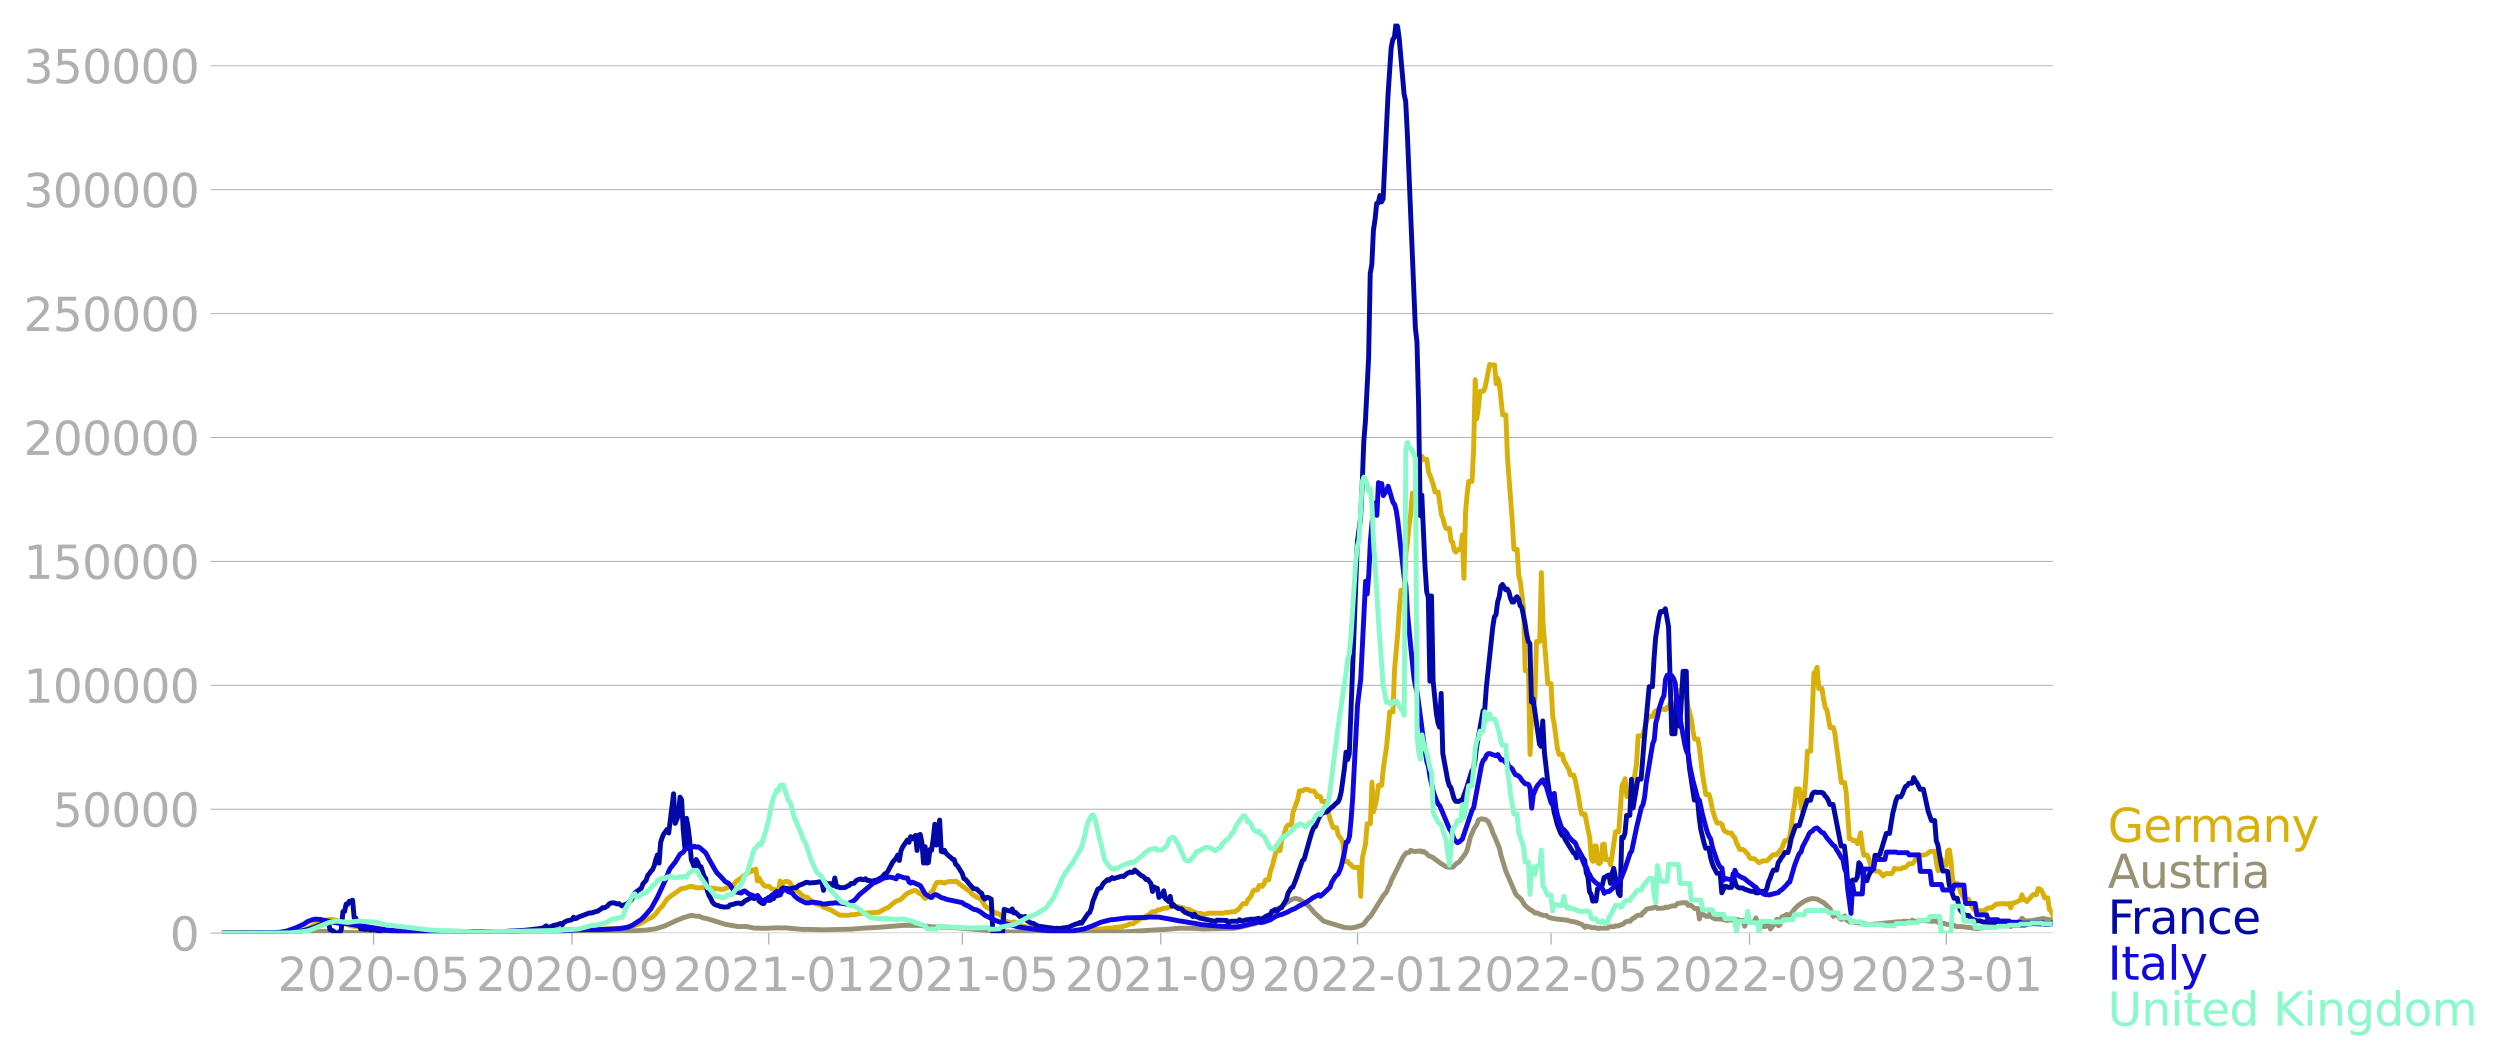 <svg xmlns="http://www.w3.org/2000/svg" xmlns:xlink="http://www.w3.org/1999/xlink" width="1015.94" height="430.293" viewBox="0 0 761.955 322.72"><defs><style>*{stroke-linejoin:round;stroke-linecap:butt}</style></defs><g id="figure_1"><path id="patch_1" d="M0 322.72h761.955V0H0v322.72z" style="fill:none"/><g id="axes_1"><path id="patch_2" d="M67.645 284.4h558V7.2h-558v277.2z" style="fill:none"/><g id="matplotlib.axis_1"><g id="xtick_1"><g id="line2d_1"><defs><path id="mf06736ece9" d="M0 0v3.5" style="stroke:#b0b0b0;stroke-width:.4"/></defs><use xlink:href="#mf06736ece9" x="113.858" y="284.4" style="fill:#b0b0b0;stroke:#b0b0b0;stroke-width:.4"/></g><g id="text_1" style="fill:#b0b0b0" transform="matrix(.14 0 0 -.14 84.61 302.038)"><defs><path id="DejaVuSans-32" d="M1228 531h2203V0H469v531q359 372 979 998 621 627 780 809 303 340 423 576 121 236 121 464 0 372-261 606-261 235-680 235-297 0-627-103-329-103-704-313v638q381 153 712 231 332 78 607 78 725 0 1156-363 431-362 431-968 0-288-108-546-107-257-392-607-78-91-497-524-418-433-1181-1211z" transform="scale(.016)"/><path id="DejaVuSans-30" d="M2034 4250q-487 0-733-480-245-479-245-1442 0-959 245-1439 246-480 733-480 491 0 736 480 246 480 246 1439 0 963-246 1442-245 480-736 480zm0 500q785 0 1199-621 414-620 414-1801 0-1178-414-1799Q2819-91 2034-91q-784 0-1198 620-414 621-414 1799 0 1181 414 1801 414 621 1198 621z" transform="scale(.016)"/><path id="DejaVuSans-2d" d="M313 2009h1684v-512H313v512z" transform="scale(.016)"/><path id="DejaVuSans-35" d="M691 4666h2478v-532H1269V2991q137 47 274 70 138 23 276 23 781 0 1237-428 457-428 457-1159 0-753-469-1171Q2575-91 1722-91q-294 0-599 50Q819 9 494 109v635q281-153 581-228t634-75q541 0 856 284 316 284 316 772 0 487-316 771-315 285-856 285-253 0-505-56-251-56-513-175v2344z" transform="scale(.016)"/></defs><use xlink:href="#DejaVuSans-32"/><use xlink:href="#DejaVuSans-30" x="63.623"/><use xlink:href="#DejaVuSans-32" x="127.246"/><use xlink:href="#DejaVuSans-30" x="190.869"/><use xlink:href="#DejaVuSans-2d" x="254.492"/><use xlink:href="#DejaVuSans-30" x="290.576"/><use xlink:href="#DejaVuSans-35" x="354.199"/></g></g><g id="xtick_2"><use xlink:href="#mf06736ece9" id="line2d_2" x="174.329" y="284.4" style="fill:#b0b0b0;stroke:#b0b0b0;stroke-width:.4"/><g id="text_2" style="fill:#b0b0b0" transform="matrix(.14 0 0 -.14 145.08 302.038)"><defs><path id="DejaVuSans-39" d="M703 97v575q238-113 481-172 244-59 479-59 625 0 954 420 330 420 377 1277-181-269-460-413-278-144-615-144-700 0-1108 423-408 424-408 1159 0 718 425 1152 425 435 1131 435 810 0 1236-621 427-620 427-1801 0-1103-524-1761Q2575-91 1691-91q-238 0-482 47Q966 3 703 97zm1256 1978q425 0 673 290 249 291 249 798 0 503-249 795-248 292-673 292t-673-292q-248-292-248-795 0-507 248-798 248-290 673-290z" transform="scale(.016)"/></defs><use xlink:href="#DejaVuSans-32"/><use xlink:href="#DejaVuSans-30" x="63.623"/><use xlink:href="#DejaVuSans-32" x="127.246"/><use xlink:href="#DejaVuSans-30" x="190.869"/><use xlink:href="#DejaVuSans-2d" x="254.492"/><use xlink:href="#DejaVuSans-30" x="290.576"/><use xlink:href="#DejaVuSans-39" x="354.199"/></g></g><g id="xtick_3"><use xlink:href="#mf06736ece9" id="line2d_3" x="234.308" y="284.4" style="fill:#b0b0b0;stroke:#b0b0b0;stroke-width:.4"/><g id="text_3" style="fill:#b0b0b0" transform="matrix(.14 0 0 -.14 205.06 302.038)"><defs><path id="DejaVuSans-31" d="M794 531h1031v3560L703 3866v575l1116 225h631V531h1031V0H794v531z" transform="scale(.016)"/></defs><use xlink:href="#DejaVuSans-32"/><use xlink:href="#DejaVuSans-30" x="63.623"/><use xlink:href="#DejaVuSans-32" x="127.246"/><use xlink:href="#DejaVuSans-31" x="190.869"/><use xlink:href="#DejaVuSans-2d" x="254.492"/><use xlink:href="#DejaVuSans-30" x="290.576"/><use xlink:href="#DejaVuSans-31" x="354.199"/></g></g><g id="xtick_4"><use xlink:href="#mf06736ece9" id="line2d_4" x="293.303" y="284.4" style="fill:#b0b0b0;stroke:#b0b0b0;stroke-width:.4"/><g id="text_4" style="fill:#b0b0b0" transform="matrix(.14 0 0 -.14 264.055 302.038)"><use xlink:href="#DejaVuSans-32"/><use xlink:href="#DejaVuSans-30" x="63.623"/><use xlink:href="#DejaVuSans-32" x="127.246"/><use xlink:href="#DejaVuSans-31" x="190.869"/><use xlink:href="#DejaVuSans-2d" x="254.492"/><use xlink:href="#DejaVuSans-30" x="290.576"/><use xlink:href="#DejaVuSans-35" x="354.199"/></g></g><g id="xtick_5"><use xlink:href="#mf06736ece9" id="line2d_5" x="353.774" y="284.4" style="fill:#b0b0b0;stroke:#b0b0b0;stroke-width:.4"/><g id="text_5" style="fill:#b0b0b0" transform="matrix(.14 0 0 -.14 324.526 302.038)"><use xlink:href="#DejaVuSans-32"/><use xlink:href="#DejaVuSans-30" x="63.623"/><use xlink:href="#DejaVuSans-32" x="127.246"/><use xlink:href="#DejaVuSans-31" x="190.869"/><use xlink:href="#DejaVuSans-2d" x="254.492"/><use xlink:href="#DejaVuSans-30" x="290.576"/><use xlink:href="#DejaVuSans-39" x="354.199"/></g></g><g id="xtick_6"><use xlink:href="#mf06736ece9" id="line2d_6" x="413.752" y="284.4" style="fill:#b0b0b0;stroke:#b0b0b0;stroke-width:.4"/><g id="text_6" style="fill:#b0b0b0" transform="matrix(.14 0 0 -.14 384.505 302.038)"><use xlink:href="#DejaVuSans-32"/><use xlink:href="#DejaVuSans-30" x="63.623"/><use xlink:href="#DejaVuSans-32" x="127.246"/><use xlink:href="#DejaVuSans-32" x="190.869"/><use xlink:href="#DejaVuSans-2d" x="254.492"/><use xlink:href="#DejaVuSans-30" x="290.576"/><use xlink:href="#DejaVuSans-31" x="354.199"/></g></g><g id="xtick_7"><use xlink:href="#mf06736ece9" id="line2d_7" x="472.748" y="284.4" style="fill:#b0b0b0;stroke:#b0b0b0;stroke-width:.4"/><g id="text_7" style="fill:#b0b0b0" transform="matrix(.14 0 0 -.14 443.5 302.038)"><use xlink:href="#DejaVuSans-32"/><use xlink:href="#DejaVuSans-30" x="63.623"/><use xlink:href="#DejaVuSans-32" x="127.246"/><use xlink:href="#DejaVuSans-32" x="190.869"/><use xlink:href="#DejaVuSans-2d" x="254.492"/><use xlink:href="#DejaVuSans-30" x="290.576"/><use xlink:href="#DejaVuSans-35" x="354.199"/></g></g><g id="xtick_8"><use xlink:href="#mf06736ece9" id="line2d_8" x="533.219" y="284.4" style="fill:#b0b0b0;stroke:#b0b0b0;stroke-width:.4"/><g id="text_8" style="fill:#b0b0b0" transform="matrix(.14 0 0 -.14 503.97 302.038)"><use xlink:href="#DejaVuSans-32"/><use xlink:href="#DejaVuSans-30" x="63.623"/><use xlink:href="#DejaVuSans-32" x="127.246"/><use xlink:href="#DejaVuSans-32" x="190.869"/><use xlink:href="#DejaVuSans-2d" x="254.492"/><use xlink:href="#DejaVuSans-30" x="290.576"/><use xlink:href="#DejaVuSans-39" x="354.199"/></g></g><g id="xtick_9"><use xlink:href="#mf06736ece9" id="line2d_9" x="593.197" y="284.4" style="fill:#b0b0b0;stroke:#b0b0b0;stroke-width:.4"/><g id="text_9" style="fill:#b0b0b0" transform="matrix(.14 0 0 -.14 563.95 302.038)"><defs><path id="DejaVuSans-33" d="M2597 2516q453-97 707-404 255-306 255-756 0-690-475-1069Q2609-91 1734-91q-293 0-604 58T488 141v609q262-153 574-231 313-78 654-78 593 0 904 234t311 681q0 413-289 645-289 233-804 233h-544v519h569q465 0 712 186t247 536q0 359-255 551-254 193-729 193-260 0-557-57-297-56-653-174v562q360 100 674 150t592 50q719 0 1137-327 419-326 419-882 0-388-222-655t-631-370z" transform="scale(.016)"/></defs><use xlink:href="#DejaVuSans-32"/><use xlink:href="#DejaVuSans-30" x="63.623"/><use xlink:href="#DejaVuSans-32" x="127.246"/><use xlink:href="#DejaVuSans-33" x="190.869"/><use xlink:href="#DejaVuSans-2d" x="254.492"/><use xlink:href="#DejaVuSans-30" x="290.576"/><use xlink:href="#DejaVuSans-31" x="354.199"/></g></g></g><g id="matplotlib.axis_2"><g id="ytick_1"><path id="line2d_10" d="M67.645 284.4h558" clip-path="url(#p5ae6973330)" style="fill:none;stroke:#b0b0b0;stroke-width:.3;stroke-linecap:square"/><g id="line2d_11"><defs><path id="m85121dd611" d="M0 0h-3.5" style="stroke:#b0b0b0;stroke-width:.3"/></defs><use xlink:href="#m85121dd611" x="67.645" y="284.4" style="fill:#b0b0b0;stroke:#b0b0b0;stroke-width:.3"/></g><use xlink:href="#DejaVuSans-30" id="text_10" style="fill:#b0b0b0" transform="matrix(.14 0 0 -.14 51.737 289.719)"/></g><g id="ytick_2"><path id="line2d_12" d="M67.645 246.636h558" clip-path="url(#p5ae6973330)" style="fill:none;stroke:#b0b0b0;stroke-width:.3;stroke-linecap:square"/><use xlink:href="#m85121dd611" id="line2d_13" x="67.645" y="246.636" style="fill:#b0b0b0;stroke:#b0b0b0;stroke-width:.3"/><g id="text_11" style="fill:#b0b0b0" transform="matrix(.14 0 0 -.14 16.108 251.955)"><use xlink:href="#DejaVuSans-35"/><use xlink:href="#DejaVuSans-30" x="63.623"/><use xlink:href="#DejaVuSans-30" x="127.246"/><use xlink:href="#DejaVuSans-30" x="190.869"/><use xlink:href="#DejaVuSans-30" x="254.492"/></g></g><g id="ytick_3"><path id="line2d_14" d="M67.645 208.872h558" clip-path="url(#p5ae6973330)" style="fill:none;stroke:#b0b0b0;stroke-width:.3;stroke-linecap:square"/><use xlink:href="#m85121dd611" id="line2d_15" x="67.645" y="208.872" style="fill:#b0b0b0;stroke:#b0b0b0;stroke-width:.3"/><g id="text_12" style="fill:#b0b0b0" transform="matrix(.14 0 0 -.14 7.2 214.191)"><use xlink:href="#DejaVuSans-31"/><use xlink:href="#DejaVuSans-30" x="63.623"/><use xlink:href="#DejaVuSans-30" x="127.246"/><use xlink:href="#DejaVuSans-30" x="190.869"/><use xlink:href="#DejaVuSans-30" x="254.492"/><use xlink:href="#DejaVuSans-30" x="318.115"/></g></g><g id="ytick_4"><path id="line2d_16" d="M67.645 171.108h558" clip-path="url(#p5ae6973330)" style="fill:none;stroke:#b0b0b0;stroke-width:.3;stroke-linecap:square"/><use xlink:href="#m85121dd611" id="line2d_17" x="67.645" y="171.108" style="fill:#b0b0b0;stroke:#b0b0b0;stroke-width:.3"/><g id="text_13" style="fill:#b0b0b0" transform="matrix(.14 0 0 -.14 7.2 176.427)"><use xlink:href="#DejaVuSans-31"/><use xlink:href="#DejaVuSans-35" x="63.623"/><use xlink:href="#DejaVuSans-30" x="127.246"/><use xlink:href="#DejaVuSans-30" x="190.869"/><use xlink:href="#DejaVuSans-30" x="254.492"/><use xlink:href="#DejaVuSans-30" x="318.115"/></g></g><g id="ytick_5"><path id="line2d_18" d="M67.645 133.344h558" clip-path="url(#p5ae6973330)" style="fill:none;stroke:#b0b0b0;stroke-width:.3;stroke-linecap:square"/><use xlink:href="#m85121dd611" id="line2d_19" x="67.645" y="133.344" style="fill:#b0b0b0;stroke:#b0b0b0;stroke-width:.3"/><g id="text_14" style="fill:#b0b0b0" transform="matrix(.14 0 0 -.14 7.2 138.663)"><use xlink:href="#DejaVuSans-32"/><use xlink:href="#DejaVuSans-30" x="63.623"/><use xlink:href="#DejaVuSans-30" x="127.246"/><use xlink:href="#DejaVuSans-30" x="190.869"/><use xlink:href="#DejaVuSans-30" x="254.492"/><use xlink:href="#DejaVuSans-30" x="318.115"/></g></g><g id="ytick_6"><path id="line2d_20" d="M67.645 95.58h558" clip-path="url(#p5ae6973330)" style="fill:none;stroke:#b0b0b0;stroke-width:.3;stroke-linecap:square"/><use xlink:href="#m85121dd611" id="line2d_21" x="67.645" y="95.581" style="fill:#b0b0b0;stroke:#b0b0b0;stroke-width:.3"/><g id="text_15" style="fill:#b0b0b0" transform="matrix(.14 0 0 -.14 7.2 100.9)"><use xlink:href="#DejaVuSans-32"/><use xlink:href="#DejaVuSans-35" x="63.623"/><use xlink:href="#DejaVuSans-30" x="127.246"/><use xlink:href="#DejaVuSans-30" x="190.869"/><use xlink:href="#DejaVuSans-30" x="254.492"/><use xlink:href="#DejaVuSans-30" x="318.115"/></g></g><g id="ytick_7"><path id="line2d_22" d="M67.645 57.817h558" clip-path="url(#p5ae6973330)" style="fill:none;stroke:#b0b0b0;stroke-width:.3;stroke-linecap:square"/><use xlink:href="#m85121dd611" id="line2d_23" x="67.645" y="57.817" style="fill:#b0b0b0;stroke:#b0b0b0;stroke-width:.3"/><g id="text_16" style="fill:#b0b0b0" transform="matrix(.14 0 0 -.14 7.2 63.136)"><use xlink:href="#DejaVuSans-33"/><use xlink:href="#DejaVuSans-30" x="63.623"/><use xlink:href="#DejaVuSans-30" x="127.246"/><use xlink:href="#DejaVuSans-30" x="190.869"/><use xlink:href="#DejaVuSans-30" x="254.492"/><use xlink:href="#DejaVuSans-30" x="318.115"/></g></g><g id="ytick_8"><path id="line2d_24" d="M67.645 20.053h558" clip-path="url(#p5ae6973330)" style="fill:none;stroke:#b0b0b0;stroke-width:.3;stroke-linecap:square"/><use xlink:href="#m85121dd611" id="line2d_25" x="67.645" y="20.053" style="fill:#b0b0b0;stroke:#b0b0b0;stroke-width:.3"/><g id="text_17" style="fill:#b0b0b0" transform="matrix(.14 0 0 -.14 7.2 25.372)"><use xlink:href="#DejaVuSans-33"/><use xlink:href="#DejaVuSans-35" x="63.623"/><use xlink:href="#DejaVuSans-30" x="127.246"/><use xlink:href="#DejaVuSans-30" x="190.869"/><use xlink:href="#DejaVuSans-30" x="254.492"/><use xlink:href="#DejaVuSans-30" x="318.115"/></g></g></g><path id="line2d_26" d="m67.645 284.4 20.157-.107 1.966-.154 1.475-.265 1.475-.405.983-.457.492-.098 3.441-2.176 3.442-.564 2.95.786.491.336 1.475.476.983.437 3.442.405.983.245 5.408.789.983.013 5.9.252 1.475.063 13.274.088 2.458-.13 3.441.126 10.816-.02 4.425-.139 9.34-.433 1.476-.1 7.866.102 1.475-.093 1.966-.076 6.391-.332 1.967-.104 2.95-.652.983-.362.983-.277 1.475-.831.983-.563.984-.497.491-.265.983-.924.984-1.345.983-.96 1.475-2.19.983-.793 1.967-1.384.491-.304.492-.469.983-.335.492.002.983-.34.492-.219.491.101.492-.1.492.274.983.198 1.475-.146.491.13 1.967.01 1.966.317.492-.005.492.147.983-.045.492-.175.491-.341.983-.174.492-.383.492-.176.983-1.246.492-.262.491-.435.492-.04.491-.747 1.967-1.357.492-.03.491-.55.492.322.492-.568.491 3.644.492-.937.491.972.984 1.328.491.246.984-.038.983.843 1.475.36.491.665.492-3.436.492 1.178.491-.715.492-.286.491-.098.984.31.491 1.022.492.65.492.33.491.578.492.154.983.906.492.486.983.42.492.044.491.535 1.475 1.02.492.442 1.475.268.983.738.983.318.492.278.491.116 2.95 1.729 2.95.012.492-.168 1.475-.046.983-.275 1.475-.126 1.475-.12.983-.041 1.966-.1 2.459-1.306.491-.132 1.475-1.304.983-.68.984-.336.491-.256.983-.997.984-.85 1.475-.59.491-.178.492-.034.492.253.491.537.492.149.491.287.492.796.492.42.491-.386 1.475-1.767.492-.423.491-1.297.492-.973 1.475-.151.983.324.492-.344.491-.01.492-.185 1.475.038.492-.147.491.286.492.516 3.441 2.517.492.63 1.475.984.491.152.492.338.492.489.983 1.612.492.448.983.37 1.475 1.247.983.28.983.543.492.907.492.646.983.329.491.309.984.09.491-.248.492.18.983.793.983.245.492.063.983.336 2.95.537 1.475.554.983-.028 5.9.356.491.058.492-.132 3.442-.126 1.474-.155 4.425-.432.983-.089.984-.1.983-.174h.983l.983-.14 1.967-.237h.492l.491-.235.983-.23.984-.457h.983l.492-.537.491-.155 1.475-1.056h.983l.492-.681.492-.198 1.474-1.102h.984l.491-.482h.492l1.475-.57h.983l.492-.298 1.475-.294.491.138h.984l.491.212.983.163.984.48h.983l.492.443 1.966.775h.983l.492.212.492.054 1.475-.343 4.424.004.492-.195 1.475-.136.491-.118h.984l.491-.443.492-.194 1.475-1.82h.983l.492-1.269.491-.4.492-.668.492-1.29.491-.55h.983l.492-1.364.492-.036.491.303.492-.638.492-1.343h.983l.491-2.694.492-1.19.983-3.832.492-1.243h.983l.492-3.143.492-1.102.983-3.057.491-.467h.984l.491-3.788 1.475-4.092.492-2.53h.983l.492-.387.983-.08.983.52h.983l.492.7.492 1.046.491-.26.492.28.492 1.41h.983l.492 2.839.491.565.492 1.974.491 1.504.492 1.113h.983l.492 2.141.983 1.407.492 1.267.491 5.5h.984l.491.711.492.253.492.606.491.233h1.475l.492 8.81.491-11.668.984-4.364.491-6.078h.984l.491-12.699.492 9.013.983-4.164.492-3.872h.983l.492-5.069.983-6.539.983-10.796h.983l.492-12.907.983-11.245.492-7.51.491-5.394h.984l.491-11.022.492-3.848.492-4.801.491-3.559.492-6.332h.983l.492-6.453.491-.75.492-2.779.492-1.267.491.935h.984l.491 3.76.492 1.117.983 2.86.492 2.172h.983l.983 6.875.492 1.179.492 2.082.491 1.004h.983l.492 3.767.492.41.491 2.442.492.61.492-.74h.983l.491-4.47.492 13.176.492-20.096.491-5.619.492-3.802h.983l.492-9.554.491-21.46.492 11.876.492-3.472.491-4.857h.984l.491-.892 1.475-7.314.492.145h.983l.492 5.783.491-1.648.492 1.646.983 9.436h.983l.492 12.852 1.475 19.812.492 8.337h.983l.491 8.06.492 1.9.983 8.096.492 18.91h.983l.492 25.565.492-12.342.983-4.665.491-17.45h.984l.491-20.968.492 15.147 1.475 18.693h.983l.492 9.85.491 2.512.984 7.441.491 1.784h.983l.492 2.046.492.642.491 1.038.492.778.492 1.734h.983l.492 1.487.983 4.992.491 3.263.492 2.168h.983l1.475 7.294.492 6.335.491.793.492-4.687h.492l.491 5.119.492.275.492-.628.491-5.233.492-.122.492 4.687h.983l.491 1.691 1.475-10.144h.984l.983-14.063.491-.83.492-1.241.492 5.369h.983l.983-3.642.983-6.161.492-8.64h.983l.492-.316.492-2.075.983-3.024.492-.53h.983l.491-1.176.492-.557.492.348.491-.295.492-.5h.983l.492.175.491-.78.492.336.492-1.807.491.867h.984l.491-2.55.492-.643.491-1.445.492 1.675.492.203h.983l.492 3.348.491 1.642.492 2.074.492 3.506.491 2.484h.983l.492 2.713.983 8.295.984 5.91h.983l.491 1.86.492 2.59.983 3.205.492 1.043h.983l.492.406.491 1.613.492.577.492.13.491.336h.984l.491 1.026.492.36.492 1.56.983 2.035h.983l.492.336.491.637.492.393.492 1.057.491.369h.983l1.475 1.239.984-.51 1.474-.088 1.475-1.563.492-.297h.983l.984-1.269.491-.584.983-2.43h.984l.491-1.116.492-3.134.492-4.218.491-2.361.492-4.917h.983l.492 5.067.491 1.665.492-4.07.492-5.787.491-8.388h.984l.983-23.84.491-.347.492-1.372.492 6.465h.983l.492 3.318.491 2.426.492.72.983 5.429h.983l.492 1.82 1.966 14.945h.984l.491 2.904.984 14.221.491.03.492.524h.983l.492.956.491-1.35.492-1.926.492 4.311.491 2.475h.984l.491 1.131.492 1.498.491.994.984 1.238h.983l.492.329.983 1.167.491-.516.492-.262 1.475.07.492-.527.491-1.13.492.213 1.475-.044.491-.34.492-.025.492-.17.983-1.03h.983l.492-.541.491-.751.492-.323.983-1.025h.984l.983-.292.983-.79.983-.078h.492l.492 3.701.491 2.254.492-.855.492-2.757.491 1.892h.983l.492-4.4.492-.218.491 3.431.492 5.677.492 1.158h.983l.491 1.106.492 1.513.983 1.86.492.276h.983l.492 1.437.983 1.515.492.35.491.189h.984l.491.124.984-.334.983-.636h.983l1.475-1.155 2.458-.179.492.17.983-.196.492 1.335.491-1.448h.492l1.966-.876.492-1.658.492 1.448h.491l.492.608.983-1.013.983-1.121h.984l.491-1.832.492.096.492.431.491.924.492 1.37h.983l.492 3.557.491.444.492 1.232h0" clip-path="url(#p5ae6973330)" style="fill:none;stroke:#d8b009;stroke-width:1.5;stroke-linecap:square"/><path id="line2d_27" d="m67.645 284.4 24.09-.094 3.933-.287 3.441-.178 2.458.19 3.442.164 17.699.17 32.939-.051 24.09-.26 1.966-.13 3.933-.06 5.408-.049 5.9-.335 2.95-.405 1.966-.65.492-.122 1.474-.65 1.967-.929 2.458-1.019 2.458-.73 1.475.263.983.009.984.474 1.475.288 5.408 1.704 2.458.433 1.475.26.983-.023 1.475-.028 2.458.511 3.441.078 2.458-.134 1.475-.038.984.068.983-.067 5.408.5 1.966-.004 4.425.109 8.358-.186 3.933-.317 4.916-.27 3.933-.328 2.458-.188.983-.064 4.917.025 1.475.213 2.458.225 1.966-.03.492.118 1.475.014.983.082 1.475.044 14.749 1.258 1.966.068 14.258.28 7.374-.04 11.308-.243 3.441-.088 7.866-.523 3.933-.187 2.458-.229 1.475-.132 4.425.085 2.458.173 9.341-.204 1.967-.313 3.44-.872.984-.13 1.967-.951.983-.425.983-.918.983-.67.984-.615.983-1.041.492-.087 1.966-1.367.492-.485.491-.194.492-.463.492-.153.491-.287.984-.154.491.211.492.061 1.475.998 1.475 1.195 1.474 1.764 2.95 2.72 6.391 1.933 1.967.126 1.475-.237 1.966-.675.492-.367.983-1.333.492-.547.492-.362 1.474-2.356.984-1.565 1.475-2.394.983-1.17.491-1.245.492-.896.492-1.37 1.475-2.926.983-1.987.983-2.032.983-1.35.984-.217.491-.63.492.229.983.148.492-.111.491.019.492-.143.492.384.491-.185.984.733.491.533 1.475.641.492.477.491.297.984.783 1.966 1.205.983.145.984-.025.491-.397.492-.616.983-.579.983-1.3.984-1.308.491-1.106.984-3.88.983-2.372.983-1.497.492-1.37.983-.329.492.155.491-.008.984.684.983 2.137.491 1.47.492.985 1.475 3.591.492 2.234 1.474 4.786.984 2.285 1.966 4.541.492.644.983.814.492.63.491.908.492.64 1.475 1.225.492.185.983.839.491-.06 1.967.775.983-.02.492.474.983.351 1.967.346 1.966.185.983.098.492.221 1.967.36 1.966.694.983.952.492-.429.492.21.491.065.492.195.983.072h.492l.491.23.492-.115.983-.001 1.475-.018.492-.346.491-.099.984.03.491-.274h.984l.491-.312.492-.07.491-.298.492-.46.492-.247h.983l.492-.634.983-.585.491-.439.492-.195h.983l.492-.863.492-.2.491-.755 1.475-.333h.492l.491-.34.492-.035.492.468 1.966-.124.492-.3.491.135 1.475-.477h.984l.491-.608.492-.203.491-.02.492-.144 1.475.01.492.803.491-.17.492.253.983.877h.983l.492 3.171.492-1.69.491.171.984.69h.983l.491-1.847.492 2.3.983.39 1.475-.03 1.967.473.491-.13 1.967-.008.492-.142.491.06.492.233h.983l.492 1.74.491-1.496 1.475.22h.983l.492-1.275.492 1.535.491.019.984 1.079h.983l.491-1.107.492.02.492 1.846 1.475-1.87.491-1.102.492 1.992.492-.372.491-2.314.983-.425.492-.347.492.356.491-.255.492-.496.983-1.265.983-.976 1.967-1.39.492-.169.491-.315 1.475-.338.983.12.492.068 1.475.82.492.249.983.908.983 1.015.983 2.273.492-.856.492.296.983 1.177.491.323.984-1.113.491 1.24.492.233.492.402.983-.074.983.288 1.967.14.491.246 1.967.16 5.9-.563 2.95-.313.49.375.492-.463 1.475-.024.984.206.491-.532.492.43 2.458-.384.983.145 2.458.152.492-.074.492.124.491.282.984.224.983.142.491.196 1.967.223.492.148.491.283.492.086.983-.037 4.916.607 2.95-.359 4.916-1.082 1.475-.078.984.926.983-1.045.983-.21.492-.08.983-1.193.983.84 1.967-.127 3.441-.658.983.198 1.967.364h0" clip-path="url(#p5ae6973330)" style="fill:none;stroke:#989173;stroke-width:1.5;stroke-linecap:square"/><path id="line2d_28" d="m67.645 284.4 19.665-.107 2.458-.224 1.967-.309 1.966-.435.984-.375.983-.299 1.966-.79.492-.107.492-.581.491-.203.492.196.492-.155.491 2.344.983.372.492.673h1.475l.492-1.151.491-5.384.492-.052.492-2.259.491.07.492-.949.491-.035.492-.255.492 5.358.491.075.492 1.595.492.152.491 1.541.492-.1.491.23.492.05.983-.184.492.351.492-.316.491.247.983.125.984.554.491-.603 1.475.08 1.475.077.492.39 6.883.19.491-.332.492.017.983-.207.983.089.492.367.983-.109.492.132 1.475-.127.491-.415.492.43 2.458-.017 2.95-.017 2.458.023.492.081 1.966-.135.984.088 1.474-.087 2.459.02h.983l2.458-.005 2.95-.223 1.475-.06 1.475-.098 1.474-.092 4.425-.505.983-.172.984-.664.491.445.984-.204.983-.45.491-.029 1.475-.489.492.378.492-.693.983-.503.983-.192.492-.163.491-.734.492.443.492-.133.491-.339 3.442-1.293.491.073.984-.34.491-.18.492-.05.491-.4.492-.24.492-.453.491.085.984-.564.491-.612.492-.31.983-.081.983.358.492-.122.983.706.983-.449.492-.144.492-.357.983-.967.983-2.024 1.967-1.445.491-1.333.984-1.086.491-1.494.492-.547.492-.729.491-.48.492-1.192.491-1.858.492-1.416.492 2.506.491-6.336.492-1.52.492-1.094.983-1.343.491 1.097 1.475-11.954.492 9.028.983-2.445.492-5.562.492.821.491 9.136.492 5.393.491-8.904.492 2.726.492 3.972.491 5.902.984 2.454.491-2.48.492.815.491 1.27.492.094.983 3.059.492.538.492 3.85.491 1.304.492.84.492 1.132.491.56.492.364.983.24.492.273.491.024.492.136 1.475-.075.491-.604.984-.166.983-.328.983-.04.492.25.491-.328.492-.488 1.967-1.075.491-.014.492.295.983-.832.492 1.547.983.738.492.04.491-1.244.984.283.491-.04.492-.392.491-.105.492-1.008.492.144.491-.19.492-.055.492-1.803.491-.373.983.145.984.182 1.475-.365.491.002.492-.46.492-.305.983-.365.983-.484.492-.054.491.203 1.967-.124 1.475-.236.491.059.492 2.567.492-2.414.491.373.983-.036.492.466.492.107.491-2.272.492 2.687.492-.07.491.328 1.475-.029.492-.155.491-.37.492-.122.492-.58.983-.091.492-.7.491-.312.983-.305.492.225.492-.008.491-.289.492.509.492.014.983.262.983-.292.492-.033.983-.61.492-.17.983-1.185.492-.1.491-.739 1.475-2.792.983-1.057.492-1.007.492 1.654.491-2.9.492-1.142 1.475-2.213.491.724.492-1.73.492.685.983-1.06.492 4.582.491-4.695.492-.182.491 2.446.492 6.271.492-5.001.491 5.019.492-.134.492-4.02.491.241.492-3.353.491-4.594.492 6.365.983-7.634.492 9.551.492.199.491-.534.492.926.983.945.492.348.491.526.492.081.492 1.484.491.365 1.475 2.359.492 1.573.491.237 1.475 1.76.984 1.085.983.136.983.981.492.243.491 1.306.492.55.492-.53.491-.005.983.54.492 10.342h2.95l.492-7.246 1.966.602.492-.723.491 1.22.492-.176 1.475 1.368.491-.087.492.413.492-.455.491 1.196.984.621.491.238.492.052 1.475.832 5.408.762.491-.128.492.103 2.95-.397.983-.484 1.475-.571.492-.05.491-.364.492.284 1.966-2.967.492-.315.492-1.215.491-2.171 1.475-3.696.492-.292.491-.132.492-.961.492-.686.491-.359.492-.529.491.203.984-.825.491.305 2.459-.755.491.148.983-.879.984-.511.491.154.492-.087.492-.667 1.966 1.685.492.185.491.428.492.592.492-.085.983 1.298.491 2.426.492-1.394.492.396.491.025.492 2.793.492-1.017.491.597.492-1.594.492 2.406.491.347.492.5.491-1.565.492 2.934.492-.428.491.562.984.65.983.088.491.598.492.403 1.475.655.492.084.491.613.492-.728.491.764.492.116.492.281 4.916 1.038.492-.376 2.95.08.491.876.492-.48.491-.15 1.967.016.492-.483.491.364.492-.029.983-.28.983-.101.492-.108.983.016 1.475-.311.492.503 1.475-.983.983-.483.491-.038.492-1.129.492-.176.491-.35.492.56.983-.967.492-.115 1.475-2.534.491-1.876.984-1.648.491-.22.984-2.47 1.966-5.667.492-.347 1.966-7.001.492-1.551.491-1.14.492-.333.983-2.451.492-.911.492-.571.983-.448.492-.05 1.474-1.375.492-.322.983-.997.492-.327.492-1.022.491-2.006.983-7.198.492-4.971.492 2.241.491-1.656.984-24.905 1.474-39.651.984-7.31.491-9.944.492-13.39.492-6.08.983-19.485.492-25.643.491-2.854.492-10.45.491-3.19.492-4.909.492-.16.491-2.259.492 1.939.492-.941 1.474-31.297.984-14.72.491-2.537.492-.736.492-4.109.491.954.492 3.638.983 11.23.492 5.63.491 2.269.492 9.56 2.458 59.522.492 4.273.491 18.994.492 33.88.492-6.25.983 21.981.492 7.431.491 1.752.492 25.542.491-25.989.492 25.973.983 9.765.492 2.972.492 1.309.491-10.31.492 18.274 1.475 8.082.491 1.77.492.51.983 3.485.492.778.983.035.492-.294.491-.06 1.475-4.106 1.475-4.809.492-.68.491-2.555.492-4.169 1.967-10.99.491-.206.492-6.884 1.966-18.414.492-3.118.492-.569.491-3.936.492-1.615.492-3.147.491-.587.983 1.652.492-.25.492.855.491 1.955.492 1.15.492.005.491-1.043.492-.581.491.71.492 2.049.492.482.983 4.864.492 3.258.491 2.267.492.618.492 17.832.491-1.001 1.967 13.933.491.62.492-7.769.492 9.494.983 8.58.491 3.354.492 2.399.492.572.491 3.278.984 3.818.983 2.618.491.799.492.15.492 1.15 2.458 4.003.492.152.491 1.374.492-2.578 1.475 2.667.491.634.492 3.84.492 1.235.491 4.569.492.713.491 2.107.492-.116.492.057.491-3.703.984-.78.491-.447.492-2.19.492-.172.491-.443.492-.167.491 2.536.492-2.987.492-1.594 1.475 7.644.491.668.492-17.797.491.203.492-1.395.492-5.452.983-.01.492-11 .491 8.75 1.475-8.79h.983l.984-12.433 1.475-15.753h.983l.491-8.47.492-6.431.983-6.244.492-1.74h.983l.492-.873.983 5.496.983 32.617h.984l.491-11.476.983 9.213.984-16.772h.983l.492 24.588.491 4.993 1.475 9.661h.983l.492 5.38.492 3.615.983 4.06.492 1.62h.983l.491 2.675.492 1.8.492 1.314.983 1.853h.983l.492 5.942.983-1.987.492.078.491.268h.984l.491-4.158.492 2.13.492 1.566.491.4.492.233h.983l.492.322 1.966.704h.983l.492.41.492.08.983-.193.492-.29h.983l.491-.927.492-2.052.492-1.02.491-1.448.492-1.035h.983l.492-2.264.492-.636.491-.937.492-.559.491-.953h.984l.491-1.658.492-2.522.983-2.86.492-1.158h.983l1.475-4.814.983-2.92h.984l.491-1.784.492-.604.491-.136.492.139 1.475-.02.492.268.491.768.492.527.491.802.492 1.323h.983l1.967 10.161.491 2.514h.984l.491 4.227.492 6.436.492.656.983-.93h.983l.492-.94.491-4.374.492.679.492 1.617.491 3.176h.984l.491-1.518.492-.97.983-1.221.492-4.012h.983l.492-.25 1.966-6.426h.983l.984-6.074.983-3.968.492-1.12h.983l.491-.89.492-1.34.492-.952.491-.236.492-.716h.983l.492-1.727.491.98.492.61.983 1.975h.984l1.474 6.76.984 2.764h.983l.492 6.18.491 1.269.984 5.78.491 2.162h.983l.492.179.492 3.98 1.475 4.145h.983l.491 2.36.492 1.233.492.689.983.932h.983l.492.69.492.365 1.474.616h.984l.983.335.983.034 2.458-.032 2.95.632.492.198 1.966.124 3.933-.025.984-.276 1.474-.153 2.95.108.983.078.984-.056.983-.324h0" clip-path="url(#p5ae6973330)" style="fill:none;stroke:#0309a6;stroke-width:1.5;stroke-linecap:square"/><path id="line2d_29" d="m67.645 284.4 15.24-.094 2.459-.19 1.966-.329 2.95-1.035 2.458-1.149.983-.701 1.475-.566.984-.204 1.474.108 1.967.421 1.475.366.983.158 1.475.22 1.967.092.983.172.983.179 1.475.236.492-.076 1.474.296 7.867 1.246.983.025 4.916.332 11.8.284 1.966.034 2.95-.035 8.357.058 10.816-.056 8.358-.251 5.9-.51 2.457-.064 1.967-.062 2.95.033 4.424-.183 2.459-.167 1.966-.338.983-.309.984-.516 2.458-1.618 1.475-1.53.983-1.183.492-.537 1.966-3.56 2.458-5.275.983-2.595.492-.932 1.475-1.84 1.475-2.422.983-.618.492-.74.983-.634.492-.335.491.276.984-.372.491.313.492-.142.491.194 1.475 1.272.492.478.983 1.876.984 1.734.983 1.742.491.707.984.973.983 1.08.492.568.983.481.491.487.984 1.53.491.58 1.967.405.491-.52.492-.133 1.475 1.053.983.29.492.394.492.021.491-.392.983 1.302.984.474.491-.248.492-.587.492-.342.491-.153.492-.573.491-.24.984-.893.983 1.05.492-.879.491-.472.492-.187.491.122.492.491.983.276.492.396.492.656.983.804.983.582 1.475.69.983.02.492-.175.983-.025 1.967.276.491.217.492.076 2.458-.299.492.025.491-.16 2.95.277.492.15 1.475-.579.983-.561.492-.468.983-1.201 2.95-2.443 1.475-1.245.491-.084.492-.287.491-.155 1.475-.861 1.475-.28.492-.083.983.197.983.365.492-.998 1.966.677.984.057.491 1.251.492.29.492-.285.983.394.983.45.492.24 1.475 2.532 1.475.968.491.097.492-.612.491-.267.492.026 1.475.89.983.246.492.25 4.916 1.037.492.433.491.27.492.138 1.967 1.187.983.186.983.529 1.475 1.103 1.966.972 1.967.905 1.475.405 1.966.592 1.475.264.984.363 1.966.293 5.408.72 4.425.39 2.458-.023 2.458-.119 3.441-.528 2.459-.882 2.95-1.253 1.474-.379 1.475-.369.983-.042 1.475-.21 1.475-.196.983-.12 5.9-.134.983-.128 2.95.053 1.967.356 2.458.446 1.475.295 1.966.297 1.475.272 1.475.203 1.966.39 2.459.23 2.95.232 4.424.269 1.967-.148 5.407-1.293.492-.03.492.131.983-.176 1.966-.684 1.475-.962 1.475-.57.492-.07 1.966-.844.984-.555.983-.37.983-.582.492-.338.491-.143.492-.348.492-.169 1.966-1.265.492-.405 1.966-1.021.492.463.983-.85 1.967-1.897.491-1.466.984-1.635.491-.549.492-.378.492-1.091.491-1.418.983-4.365.492-2.884.492-.062.491-1.575.492-5.127.492-6.656 1.474-28.328.984-7.93 1.475-29.783.491 3.88.492-6.073.492-10.197.983-10.687.491-.768.492 3.76.492-9.988.491.496.492-.196.492 3.67.491-.82.492-.514.491-1.542 1.475 4.947.492.617.492 1.818.491 3.24 1.967 17.518.491 2.162.492 8.413.983 10.218.984 9.46.491 2.716.492 1.73.983 7.393.983 7.573.984 6.212.491 1.383.492 3.389.983 4.31.983 2.732.492 1.094.492.463 2.95 7.06.491.669.983 2.613.984.93.491-.216.983-.906 2.95-8.756.492-.76 2.458-13.257.492-1.244.491-.405.492-1.132.492-.454.491-.03.983.36.984.305.491-.366.984 1.644.491-.07.492.346.491.605.492.025.492 1.228.491.164.492.458.492 1.014.491.754.492.118.491.283.492.524.492.788.983 1.063.492-.012.491.18.492 1.092.492 6.12.491-4.084.983-2.355.492-.701.492-.496.491-.722.492-.287.492 1.296.491.643.983 3.384.492 1.646.492.67.491-3.498.492 4.4.492 2.3.983 3.05.491 1.119.492.178.983 1.205.492.996.983 1.056.984.77 2.95 7.073.49.405.493 1.531.491.732.492 1.063 1.475 1.486.491.235.984 1.225.491.34.492 1.308.492-.452.983-.124.983-.86.492-.627.491-1.33.492.039.492-.41.491-.22 1.475-3.746 1.475-4.49.492-.673 1.474-7.105 1.475-6.173.492-.876.492-2.254.491-4.38 1.967-11.863.491-1.28.492-5.271.492-1.571.491-2.606.984-3.013.491-.933.492-5.058.491-1.191.492-.17.492-.026.491.423.492.811.492 1.356.491 5.58.983 5.151 1.475 8.155.492 1.847.492.856.491 3.501.984 4.652 1.474 5.476.492.496.983 4.53.984 3.677.491 1.65.492 1.144.491.814.492 2.376 1.475 4.35.492 1.102.491.777.492.225.491 3.683.492-.492 1.967.378.491-.056.492-2.85.492 1.173.983.707.983.476.492.223.983.846 1.475 1.07.491.48.492.188.492.673.983.801.983.663.492.14.491-.07.492.183 2.95-.75.492-.565.491-.252 1.475-1.455.492-.724.491-.189 1.475-5.081.983-2.6.492-1.091.492-.358.491-1.66 1.475-2.8.492-1.15.492-.597.491-.191.492-.61.491-.272.492-.093 1.475 1.408.492.114.983 1.468 1.966 2.319.492.261.492 1.04.491.72.983 1.714.492.536.492 2.757.491 1.253.492 5.256.983 7.206.492-8.842.492 2.892h2.458l.491-7.574h2.95l.492-2.93h2.95l.491-2.243h2.95l.492.184h2.95l.49.658h2.95l.492 5.038h2.95l.492 3.998h2.95l.491 1.67h2.95l.492-1.497h2.95l.491 5.601h2.95l.491 3.471h2.95l.492 1.482h2.95l.491.408h2.95l.492.375h2.95l.491.275h2.95l.491-.117h2.95l.492.3h2.458" clip-path="url(#p5ae6973330)" style="fill:none;stroke:#1007e1;stroke-width:1.5;stroke-linecap:square"/><path id="line2d_30" d="m67.645 284.4 20.648-.075 4.425-.436 1.475-.28 4.425-1.76 1.475-.626 1.966-.428.983-.019 2.95.378 1.967-.27 1.475-.16 4.916.3.983.197 1.475.415.983.298.984.048.983.09.983.181.983.063.984.145 8.357.99 3.933.182 2.95.032 5.9.361.983.09 2.458-.065.983-.07 4.917-.148.983.083 14.257-.323 1.475.02 6.391-.465 3.933-1.06.984-.033.983-.195 1.966-.434.984-.432.983-.624.983-.37.492.036.491-.24.984-.132.491-.012.492-.737.491-1.863.984-1.72.491-.761.492-1.146.492-.745.491-.248.492 1.088.492-.15.491-.29.492-.603 1.475-.456 1.475-1.41.491-.748.492-.244.491-.528.492-.74.983-.528.492-.165.492.214.491-.197.492-.416.491.12.492-.373.983.517 1.475-.052.492-.332.492.289.491-.26.492-.041.491.237.492-1.009.492-.432.491-.205.492-.474.983.038.492.363.491 1.142 1.475 2.194.492.638.492.944.491.15 1.967 2.304.491.334.492-.233.983.504.492-.172.492.032.491-.555.492-.258.491.115.492-.045 1.475-1.883.492-.128.983-1.272.491-.932.492-1.556.983-1.357.492-1.896.492-1.41.491-1.987.492-1.521.983-.852.492-.823.491.396.492-.863.492-1.756.491-1.174.984-4.04.983-4.932.491-1.886.492-.842.492-1.329.491.347.492-1.588.492-.237.491.01.983 3.028.492 1.607.492.43.491 1.329.984 3.775.491.937.492 1.318.983 2.103.492 1.679.983 1.766.983 3.089.492 1.47.983 2.194.983 2.072.984.737.491.66 1.475 2.487 4.425 4.953.492.195.491.035.492.156.983.647.492.125.491-.094 1.475.755 1.475 1.11.492.56.491.23 1.475 1.02.984.23 1.474.171 2.459-.01 2.95.256 2.457-.16.984.34.983.212.983.348.492.303.492.053 2.458.854.491.886.984.15.983-.104.983.068.492-.82 1.966.096 4.425.198 3.933.163 4.916-.121.492.524 1.475-.043 1.475-.109.491-.516 3.933-.806 1.475-.682 1.475-.786.983-.552 2.95-1.184.983-.636 1.967-1.189.983-1.408.492-.544.491-.852.492-.602.492-1.316.983-1.991.983-2.422.492-.708.491-1.005.492-.483.983-1.584.492-.482.983-1.762 1.475-2.467.492-1.086.983-3.535.492-2.415.491-1.806.492-.595.492-1.103.491-.212.492.923.491 1.713.984 4.508.491 1.653.984 4.498.491.984.983 1.376.492.524.983.433.492-.368.492.093 1.475-.848.983-.476.491-.028.492-.306.983-.193.492.081 1.475-1.187 1.475-1.167.491-.6 1.475-1.004.983-.26.984-.13.491.59.492-.14.983.019 1.475-1.366.492-1.57.491-.591.492-.327.492.046.491.576.984 1.698 1.966 4.418.492.481.983-.13.983-1.077.492-.421.491-.998.492-.34.492-.054.491-.408.492-.18.492-.391.491-.155.984.11.491.051.983.699.492.173.983-.832.492-.045.492-1.077.983-.986.491-.503.492-.297.492-.524.491-1.002.492-.369.983-2.198.984-1.39.491-.752.492-.497.491-.238.492.643.492 1.36.491-.018.492.508.492 1.321.491.62.492.44.491.116.492-.385.492 1.082.983.55 1.966 3.813.492.08.492.215 2.95-4.091.491.15 1.475-1.36.492-.364 1.475-1.682.491.1.492-.553.491.03 1.475.887.984-1.21.983-.331.491-.741.492-.954.492-.535.491-.329.492.325.492-.798.491-1.163.492-.51.492-.31.491-1.53.492-2.918 2.458-19.48 2.458-16.7.492-4 .491-1.706.492-5.263.983-15.582.492-7.457.491-4.46.492-1.76.983-17.917.492-1.304.492.889.491 1.157.492 2.335.492-.71.491 4.798.492 11.488.983 14.975.492 8.595 1.475 20.1.983 5.026.491-.179.984.846.983-1.08.492-.085.491.625.492 1.183.491.772.492.515.492 1.332.491-81.211.492-1.922.492 1.602.491.16.492.725.492 1.318.491.992.492 84.615.491 5.003.492 2.116.492-7.42.491 2.564.984 2.93.983 4.598.491 1.478.492 12.032.492 1.208.491.727.492 1.1.492.323.491.508 1.475 4.675.983 7.578.492-4.725.492-6.262.491-.505.492-.748.492-1.391h.983l.491-4.789.492 3.94.492-2.519.491-4.192.492-3.038h.983l.492-4.83.491-6.208.492-2.728.492-.697.491-2.162h.984l.491-5.907.492 2.7.983-2.107.492 1.604h.983l.492 1.189.983 3.057.492 2.864.491.911h.983l.492 7.768.492 3.282.491 4.037.984 5.845h.983l.491 5.617.984 2.862.491 1.65.492 4.53h.983l.492 9.856.492-8.399.983 2.358.491-2.582h.984l.491-4.872.492 10.735 1.475 2.953.983-.006.492 4.86.491-2.009.492.014.983.325.983.002.492-2.821.492 2.67.491.923.492-.341.492.538h.983l.983.487.492.105.491.222 1.475.004.492-.227.983.423.492 1.899.491.177.984.003.491.876.984.17.491-.453.492.527.983.002.492-1.693.491-.478.984-2.027.491-1.034h.984l.491.578.492-.193.491-1.315.984-.58h.983l.492-.956.491-.475.983-1.32.492-.426.983-.04.492-1.104.492-.537.491-.723.984-1.15.983.04.491 5.107.492 2.201.492-11.198.983 4.74 1.966.068.492-5.236 2.95.03.491 5.787 2.95.05.492 4.998 2.95.064.491 2.959 1.475-.027 1.475.04.492 1.346 1.966.05.983-.016.492 1.3 2.95.013.492 4.303.491-3.46 2.458-.012.492-3.08.492 3.46 2.458.03.491 3.077.492-3.532 2.95.018.491.187 1.475-.022 1.475-.019.492-.619 2.95-.067.491-1.527 2.458.1.492-.026.492-1.243.983-.052 5.408-.045.491.736 2.95-.032.492 1.485 1.475.038 1.475.012.491 1.222 2.95-.006.492.798 1.475.033 1.474-.03.492.087 1.475-.026 1.475.04.491.313 2.95-.014.492-.651 1.966-.016.984.013.491-.244 1.475-.047 1.475.056.492-.756 1.966-.036.983-.06.492-1.103 2.95.051.492 4.97.983.09 1.966-.055.492-8.15 1.475-.043 1.475.058.491 4.557 2.95-.012.492 1.883 1.966.029 4.425.09.492-.465 2.95.012.491-.302 2.95-.003.491-.367 2.95.008.492-.314 2.95-.007.491.233 2.95-.001h0" clip-path="url(#p5ae6973330)" style="fill:none;stroke:#89f9c9;stroke-width:1.5;stroke-linecap:square"/><g id="text_18" style="fill:#d8b009" transform="matrix(.14 0 0 -.14 642.385 256.608)"><defs><path id="DejaVuSans-47" d="M3809 666v1253H2778v519h1656V434q-365-259-806-392-440-133-940-133-1094 0-1712 639-617 640-617 1780 0 1144 617 1783 618 639 1712 639 456 0 867-113 411-112 758-331v-672q-350 297-744 447t-828 150q-857 0-1287-478-429-478-429-1425 0-944 429-1422 430-478 1287-478 334 0 596 58 263 58 472 180z" transform="scale(.016)"/><path id="DejaVuSans-65" d="M3597 1894v-281H953q38-594 358-905t892-311q331 0 642 81t618 244V178Q3153 47 2828-22t-659-69q-838 0-1327 487-489 488-489 1320 0 859 464 1363 464 505 1252 505 706 0 1117-455 411-454 411-1235zm-575 169q-6 471-264 752-258 282-683 282-481 0-770-272t-333-766l2050 4z" transform="scale(.016)"/><path id="DejaVuSans-72" d="M2631 2963q-97 56-211 82-114 27-251 27-488 0-749-317t-261-911V0H581v3500h578v-544q182 319 472 473 291 155 707 155 59 0 131-8 72-7 159-23l3-590z" transform="scale(.016)"/><path id="DejaVuSans-6d" d="M3328 2828q216 388 516 572t706 184q547 0 844-383 297-382 297-1088V0h-578v2094q0 503-179 746-178 244-543 244-447 0-707-297-259-296-259-809V0h-578v2094q0 506-178 748t-550 242q-441 0-701-298-259-298-259-808V0H581v3500h578v-544q197 322 472 475t653 153q382 0 649-194 267-193 395-562z" transform="scale(.016)"/><path id="DejaVuSans-61" d="M2194 1759q-697 0-966-159t-269-544q0-306 202-486 202-179 548-179 479 0 768 339t289 901v128h-572zm1147 238V0h-575v531q-197-318-491-470T1556-91q-537 0-855 302-317 302-317 808 0 590 395 890 396 300 1180 300h807v57q0 397-261 614t-733 217q-300 0-585-72-284-72-546-216v532q315 122 612 182 297 61 578 61 760 0 1135-394 375-393 375-1193z" transform="scale(.016)"/><path id="DejaVuSans-6e" d="M3513 2113V0h-575v2094q0 497-194 743-194 247-581 247-466 0-735-297-269-296-269-809V0H581v3500h578v-544q207 316 486 472 280 156 646 156 603 0 912-373 310-373 310-1098z" transform="scale(.016)"/><path id="DejaVuSans-79" d="M2059-325q-243-625-475-815-231-191-618-191H506v481h338q237 0 368 113 132 112 291 531l103 262L191 3500h609L1894 763l1094 2737h609L2059-325z" transform="scale(.016)"/></defs><use xlink:href="#DejaVuSans-47"/><use xlink:href="#DejaVuSans-65" x="77.49"/><use xlink:href="#DejaVuSans-72" x="139.014"/><use xlink:href="#DejaVuSans-6d" x="178.377"/><use xlink:href="#DejaVuSans-61" x="275.789"/><use xlink:href="#DejaVuSans-6e" x="337.068"/><use xlink:href="#DejaVuSans-79" x="400.447"/></g><g id="text_19" style="fill:#989173" transform="matrix(.14 0 0 -.14 642.385 270.608)"><defs><path id="DejaVuSans-41" d="m2188 4044-857-2322h1716l-859 2322zm-357 622h716L4325 0h-656l-425 1197H1141L716 0H50l1781 4666z" transform="scale(.016)"/><path id="DejaVuSans-75" d="M544 1381v2119h575V1403q0-497 193-746 194-248 582-248 465 0 735 297 271 297 271 810v1984h575V0h-575v538q-209-319-486-474-276-155-642-155-603 0-916 375-312 375-312 1097zm1447 2203z" transform="scale(.016)"/><path id="DejaVuSans-73" d="M2834 3397v-544q-243 125-506 187-262 63-544 63-428 0-642-131t-214-394q0-200 153-314t616-217l197-44q612-131 870-370t258-667q0-488-386-773Q2250-91 1575-91q-281 0-586 55T347 128v594q319-166 628-249 309-82 613-82 406 0 624 139 219 139 219 392 0 234-158 359-157 125-692 241l-200 47q-534 112-772 345-237 233-237 639 0 494 350 762 350 269 994 269 318 0 599-47 282-46 519-140z" transform="scale(.016)"/><path id="DejaVuSans-74" d="M1172 4494v-994h1184v-447H1172V1153q0-428 117-550t477-122h590V0h-590q-666 0-919 248-253 249-253 905v1900H172v447h422v994h578z" transform="scale(.016)"/><path id="DejaVuSans-69" d="M603 3500h575V0H603v3500zm0 1363h575v-729H603v729z" transform="scale(.016)"/></defs><use xlink:href="#DejaVuSans-41"/><use xlink:href="#DejaVuSans-75" x="68.408"/><use xlink:href="#DejaVuSans-73" x="131.787"/><use xlink:href="#DejaVuSans-74" x="183.887"/><use xlink:href="#DejaVuSans-72" x="223.096"/><use xlink:href="#DejaVuSans-69" x="264.209"/><use xlink:href="#DejaVuSans-61" x="291.992"/></g><g id="text_20" style="fill:#0309a6" transform="matrix(.14 0 0 -.14 642.385 284.608)"><defs><path id="DejaVuSans-46" d="M628 4666h2681v-532H1259V2759h1850v-531H1259V0H628v4666z" transform="scale(.016)"/><path id="DejaVuSans-63" d="M3122 3366v-538q-244 135-489 202t-495 67q-560 0-870-355-309-354-309-995t309-996q310-354 870-354 250 0 495 67t489 202V134Q2881 22 2623-34q-257-57-548-57-791 0-1257 497-465 497-465 1341 0 856 470 1346 471 491 1290 491 265 0 518-55 253-54 491-163z" transform="scale(.016)"/></defs><use xlink:href="#DejaVuSans-46"/><use xlink:href="#DejaVuSans-72" x="50.27"/><use xlink:href="#DejaVuSans-61" x="91.383"/><use xlink:href="#DejaVuSans-6e" x="152.662"/><use xlink:href="#DejaVuSans-63" x="216.041"/><use xlink:href="#DejaVuSans-65" x="271.021"/></g><g id="text_21" style="fill:#1007e1" transform="matrix(.14 0 0 -.14 642.385 298.608)"><defs><path id="DejaVuSans-49" d="M628 4666h631V0H628v4666z" transform="scale(.016)"/><path id="DejaVuSans-6c" d="M603 4863h575V0H603v4863z" transform="scale(.016)"/></defs><use xlink:href="#DejaVuSans-49"/><use xlink:href="#DejaVuSans-74" x="29.492"/><use xlink:href="#DejaVuSans-61" x="68.701"/><use xlink:href="#DejaVuSans-6c" x="129.98"/><use xlink:href="#DejaVuSans-79" x="157.764"/></g><g id="text_22" style="fill:#89f9c9" transform="matrix(.14 0 0 -.14 642.385 312.608)"><defs><path id="DejaVuSans-55" d="M556 4666h635V1831q0-750 271-1080 272-329 882-329 606 0 878 329 272 330 272 1080v2835h634V1753q0-912-452-1378Q3225-91 2344-91q-885 0-1337 466-451 466-451 1378v2913z" transform="scale(.016)"/><path id="DejaVuSans-64" d="M2906 2969v1894h575V0h-575v525q-181-312-458-464-276-152-664-152-634 0-1033 506-398 507-398 1332t398 1331q399 506 1033 506 388 0 664-152 277-151 458-463zM947 1747q0-634 261-995t717-361q456 0 718 361 263 361 263 995t-263 995q-262 361-718 361t-717-361q-261-361-261-995z" transform="scale(.016)"/><path id="DejaVuSans-4b" d="M628 4666h631V2694l2094 1972h813L1850 2491 4331 0h-831L1259 2247V0H628v4666z" transform="scale(.016)"/><path id="DejaVuSans-67" d="M2906 1791q0 625-258 968-257 344-723 344-462 0-720-344-258-343-258-968 0-622 258-966t720-344q466 0 723 344 258 344 258 966zm575-1357q0-893-397-1329-396-436-1215-436-303 0-572 45t-522 139v559q253-137 500-202 247-66 503-66 566 0 847 295t281 892v285q-178-310-456-463T1784 0Q1141 0 747 490 353 981 353 1791q0 812 394 1302 394 491 1037 491 388 0 666-153t456-462v531h575V434z" transform="scale(.016)"/><path id="DejaVuSans-6f" d="M1959 3097q-462 0-731-361t-269-989q0-628 267-989 268-361 733-361 460 0 728 362 269 363 269 988 0 622-269 986-268 364-728 364zm0 487q750 0 1178-488 429-487 429-1349 0-859-429-1349Q2709-91 1959-91q-753 0-1180 489-426 490-426 1349 0 862 426 1349 427 488 1180 488z" transform="scale(.016)"/></defs><use xlink:href="#DejaVuSans-55"/><use xlink:href="#DejaVuSans-6e" x="73.193"/><use xlink:href="#DejaVuSans-69" x="136.572"/><use xlink:href="#DejaVuSans-74" x="164.355"/><use xlink:href="#DejaVuSans-65" x="203.564"/><use xlink:href="#DejaVuSans-64" x="265.088"/><use xlink:href="#DejaVuSans-20" x="328.564"/><use xlink:href="#DejaVuSans-4b" x="360.352"/><use xlink:href="#DejaVuSans-69" x="425.928"/><use xlink:href="#DejaVuSans-6e" x="453.711"/><use xlink:href="#DejaVuSans-67" x="517.09"/><use xlink:href="#DejaVuSans-64" x="580.566"/><use xlink:href="#DejaVuSans-6f" x="644.043"/><use xlink:href="#DejaVuSans-6d" x="705.225"/></g></g></g><defs><clipPath id="p5ae6973330"><path d="M67.645 7.2h558v277.2h-558z"/></clipPath></defs></svg>